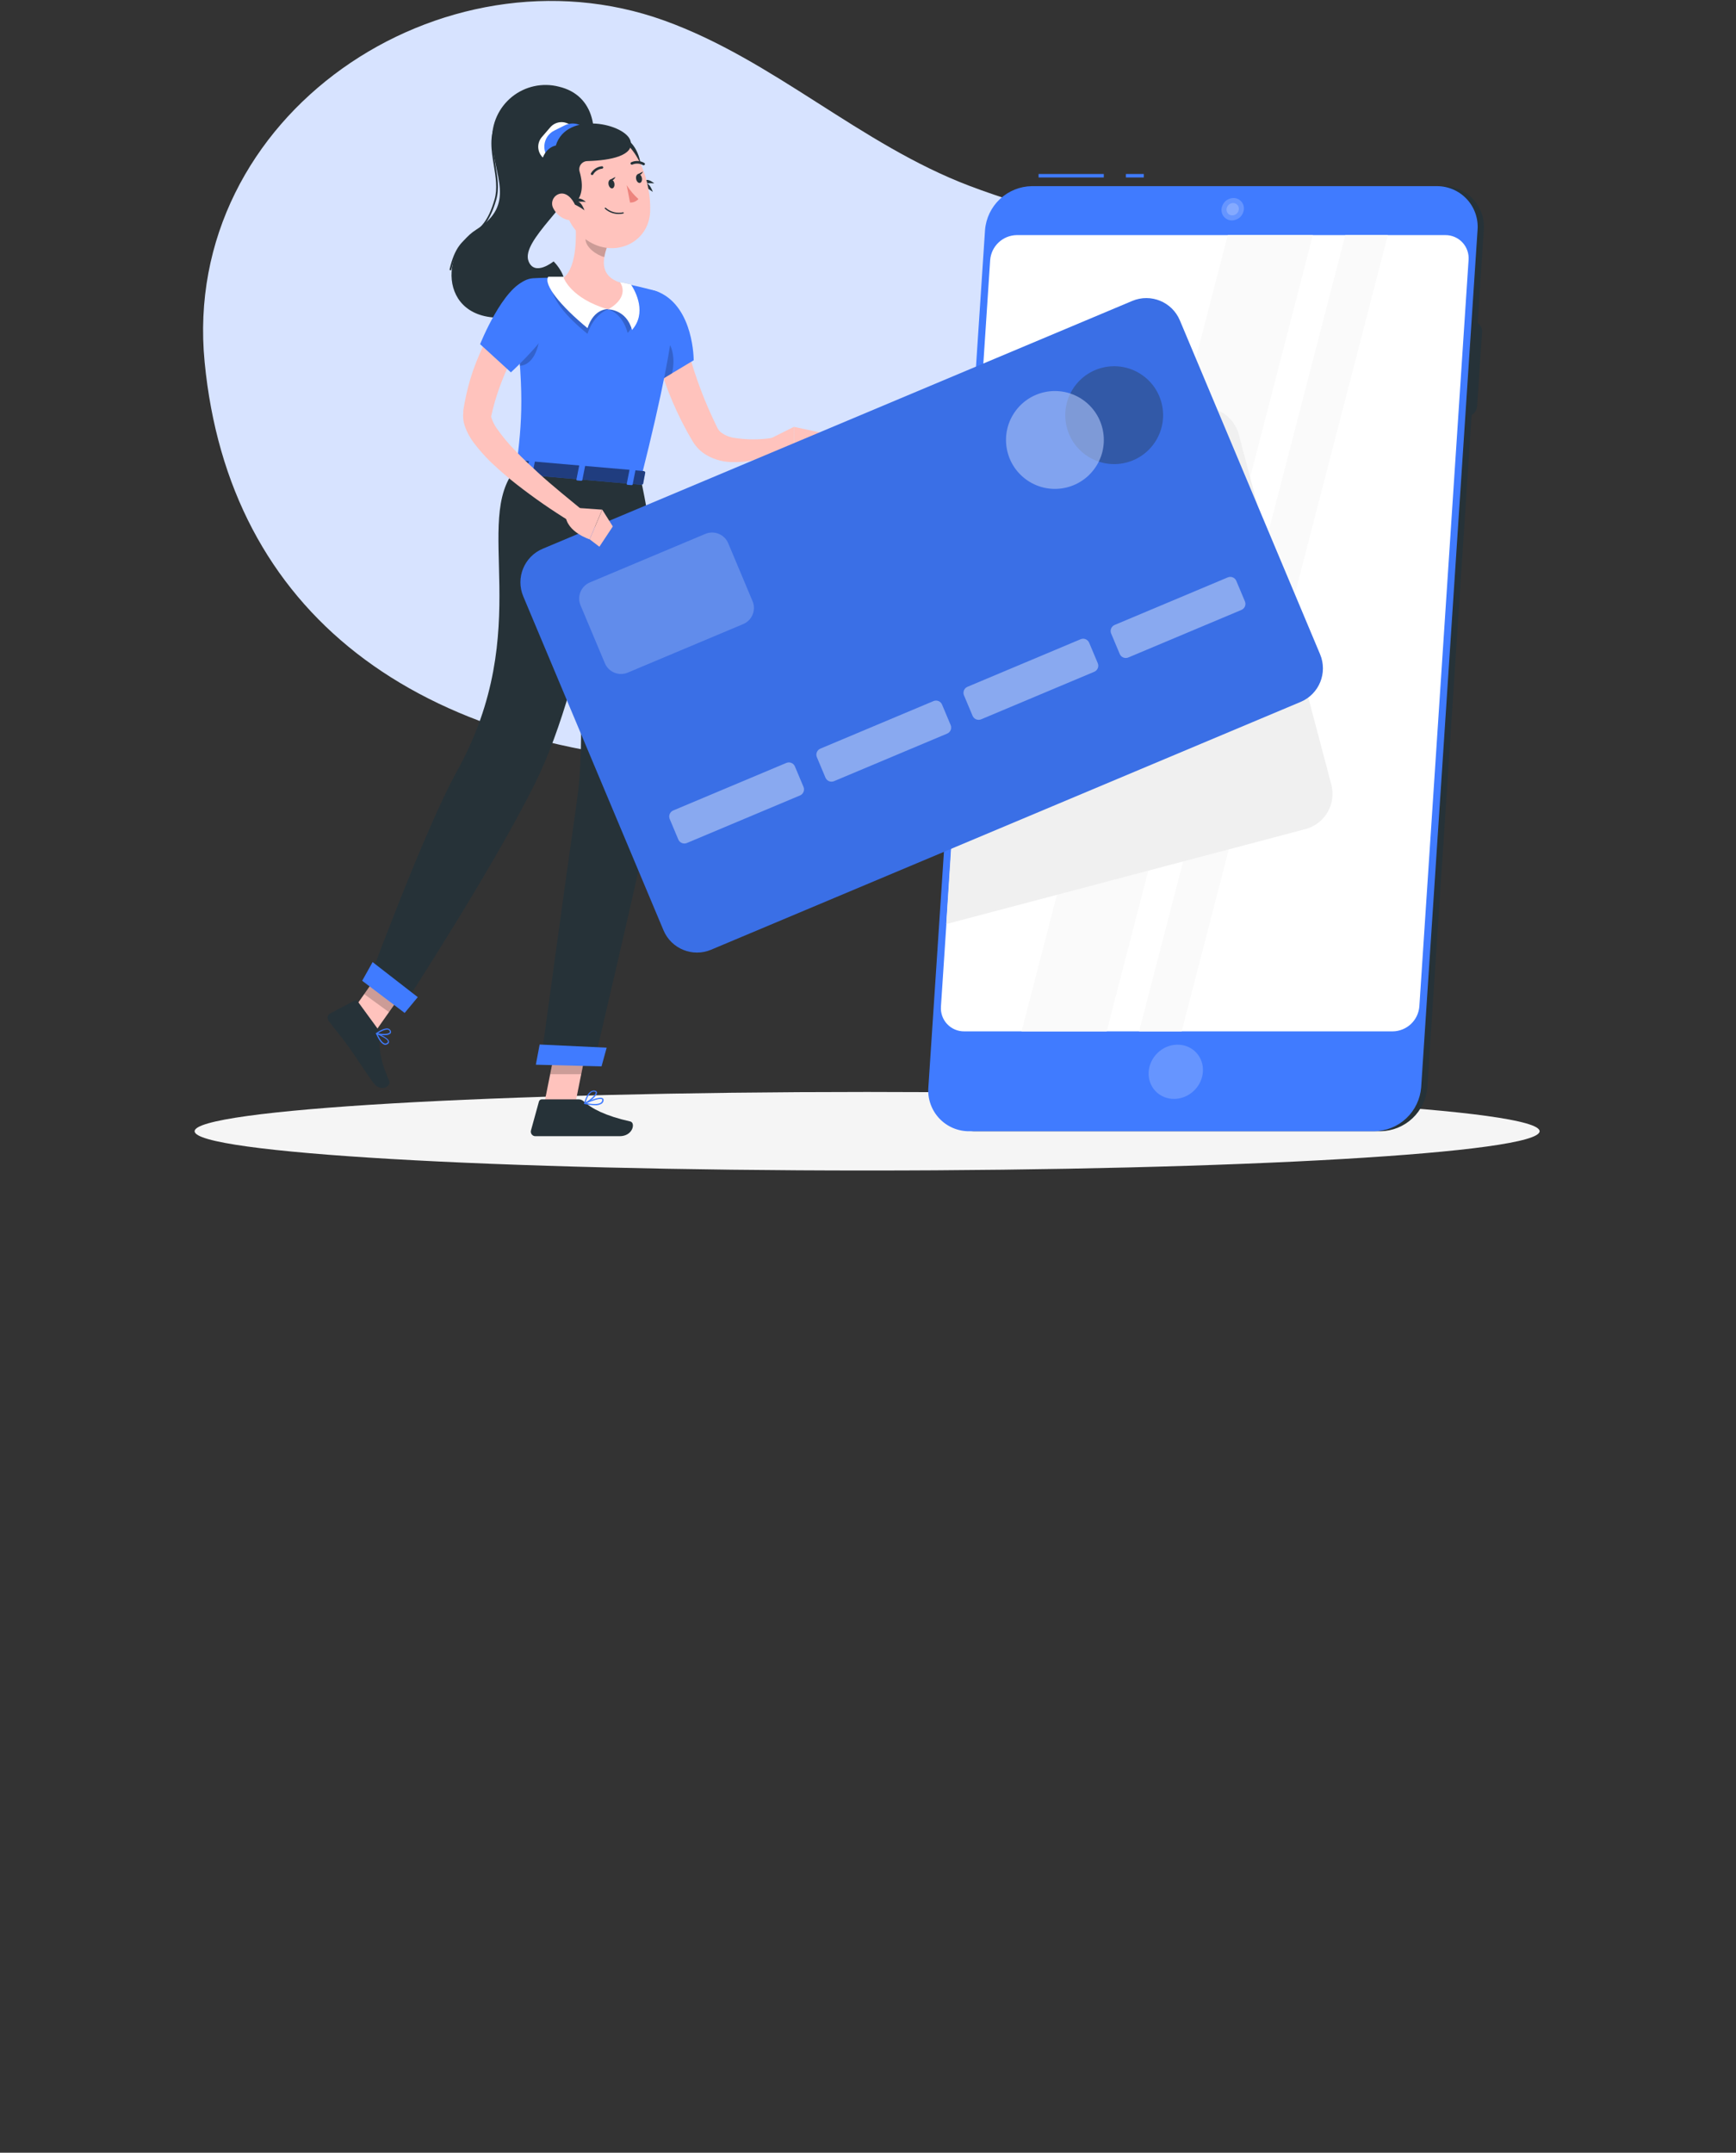<svg width="426" height="528" viewBox="0 0 426 528" fill="none" xmlns="http://www.w3.org/2000/svg">
<rect x="0" y="0" width="426" height="528" fill="#333333" stroke="none"/>
<path d="M315.597 93.311C338.935 149.306 234.391 189.088 175.868 187.318C101.82 185.079 56.174 150.124 50.216 88.826C44.309 28.081 108.603 -14.552 163.024 5.049C189.843 14.71 211.062 35.392 237.881 45.58C269.721 57.666 301.017 58.321 315.597 93.311Z" fill="#D7E3FF"/>
<path d="M212.781 287.095C303.922 287.095 377.806 282.782 377.806 277.46C377.806 272.139 303.922 267.826 212.781 267.826C121.641 267.826 47.757 272.139 47.757 277.46C47.757 282.782 121.641 287.095 212.781 287.095Z" fill="#F5F5F5"/>
<path d="M338.79 277.46H239.379C237.994 277.475 236.621 277.201 235.348 276.656C234.074 276.112 232.928 275.308 231.983 274.296C231.037 273.284 230.313 272.086 229.855 270.778C229.398 269.471 229.218 268.083 229.327 266.702L243.2 56.414C243.433 53.517 244.736 50.81 246.855 48.821C248.975 46.832 251.759 45.704 254.665 45.656H354.068C355.452 45.642 356.824 45.917 358.096 46.462C359.369 47.008 360.514 47.812 361.458 48.824C362.403 49.836 363.127 51.033 363.583 52.34C364.04 53.647 364.22 55.034 364.111 56.414L350.255 266.702C350.023 269.599 348.72 272.306 346.6 274.295C344.481 276.284 341.696 277.412 338.79 277.46Z" fill="#263238"/>
<path d="M359.719 102.205H347.684C347.35 102.208 347.019 102.142 346.712 102.01C346.405 101.879 346.128 101.685 345.9 101.441C345.672 101.197 345.497 100.908 345.387 100.592C345.276 100.277 345.233 99.942 345.259 99.609L346.459 81.395C346.526 80.702 346.846 80.059 347.358 79.588C347.87 79.116 348.538 78.851 349.234 78.841H361.26C361.59 78.838 361.918 78.903 362.222 79.032C362.526 79.161 362.8 79.352 363.028 79.591C363.255 79.831 363.431 80.114 363.544 80.424C363.657 80.735 363.705 81.065 363.686 81.395L362.486 99.609C362.431 100.308 362.116 100.962 361.605 101.442C361.093 101.922 360.421 102.194 359.719 102.205Z" fill="#263238"/>
<path d="M280.684 42.677H276.284V43.528H280.684V42.677Z" fill="#407BFF"/>
<path d="M270.862 42.677H254.861V43.528H270.862V42.677Z" fill="#407BFF"/>
<path d="M337.275 277.46H237.864C236.479 277.474 235.107 277.199 233.834 276.654C232.561 276.109 231.416 275.305 230.471 274.293C229.525 273.281 228.801 272.084 228.343 270.777C227.885 269.47 227.705 268.082 227.812 266.702L241.719 56.414C241.952 53.517 243.255 50.81 245.374 48.821C247.494 46.833 250.278 45.704 253.184 45.656H352.595C353.975 45.651 355.34 45.932 356.605 46.481C357.871 47.03 359.008 47.835 359.947 48.846C360.885 49.857 361.603 51.052 362.056 52.354C362.509 53.657 362.687 55.039 362.579 56.414L348.74 266.702C348.508 269.599 347.205 272.306 345.085 274.295C342.966 276.284 340.181 277.412 337.275 277.46Z" fill="#407BFF"/>
<path d="M341.786 252.964H236.613C235.826 252.973 235.046 252.817 234.323 252.508C233.599 252.198 232.949 251.741 232.411 251.167C231.874 250.592 231.462 249.911 231.203 249.169C230.943 248.426 230.84 247.638 230.902 246.853L242.979 63.776C243.11 62.135 243.846 60.6 245.044 59.471C246.243 58.342 247.818 57.698 249.465 57.665H354.664C355.45 57.657 356.23 57.813 356.954 58.122C357.677 58.432 358.328 58.888 358.865 59.463C359.402 60.038 359.814 60.718 360.074 61.461C360.334 62.203 360.436 62.992 360.375 63.776L348.297 246.853C348.166 248.499 347.427 250.037 346.223 251.167C345.019 252.297 343.437 252.938 341.786 252.964Z" fill="white"/>
<path d="M322.168 57.666H301.281L250.682 252.965H271.568L322.168 57.666Z" fill="#FAFAFA"/>
<path d="M340.569 57.666H330.126L279.526 252.965H289.97L340.569 57.666Z" fill="#FAFAFA"/>
<path d="M326.696 192.45L303.988 106.563C303.38 104.28 301.893 102.33 299.851 101.142C297.809 99.953 295.379 99.622 293.093 100.222L239.37 114.419L232.204 226.648L320.355 203.353C322.638 202.742 324.586 201.252 325.774 199.209C326.962 197.166 327.293 194.736 326.696 192.45Z" fill="#F0F0F0"/>
<path opacity="0.2" d="M293.001 267.505C295.731 264.864 295.941 260.653 293.47 258.099C290.999 255.545 286.783 255.615 284.053 258.256C281.324 260.896 281.114 265.108 283.584 267.662C286.055 270.216 290.271 270.146 293.001 267.505Z" fill="white"/>
<path opacity="0.2" d="M305.239 51.316C305.18 52.058 304.846 52.75 304.303 53.259C303.76 53.767 303.046 54.055 302.302 54.065C301.95 54.066 301.601 53.994 301.278 53.854C300.955 53.714 300.664 53.508 300.424 53.249C300.184 52.991 300 52.686 299.884 52.353C299.768 52.021 299.722 51.667 299.749 51.316C299.806 50.574 300.14 49.88 300.683 49.371C301.227 48.862 301.941 48.575 302.685 48.567C303.038 48.566 303.387 48.638 303.71 48.778C304.033 48.919 304.324 49.124 304.564 49.383C304.804 49.641 304.988 49.946 305.104 50.279C305.22 50.611 305.266 50.965 305.239 51.316Z" fill="white"/>
<path opacity="0.2" d="M303.996 51.316C303.966 51.724 303.785 52.106 303.487 52.387C303.189 52.667 302.797 52.826 302.388 52.831C302.192 52.834 301.999 52.796 301.819 52.72C301.639 52.643 301.478 52.53 301.345 52.387C301.211 52.245 301.11 52.075 301.046 51.891C300.982 51.706 300.958 51.511 300.975 51.316C301.005 50.908 301.186 50.526 301.484 50.245C301.782 49.965 302.174 49.806 302.583 49.801C302.779 49.798 302.972 49.836 303.152 49.912C303.332 49.989 303.493 50.102 303.626 50.245C303.759 50.387 303.861 50.556 303.925 50.741C303.989 50.926 304.013 51.121 303.996 51.316Z" fill="white"/>
<path d="M144.112 40.694C147.287 32.889 146.147 23.382 137.142 21.255C135.157 20.743 133.081 20.704 131.079 21.14C129.077 21.576 127.204 22.475 125.612 23.765C124.02 25.055 122.753 26.7 121.911 28.569C121.069 30.437 120.677 32.476 120.766 34.524C121.124 43.035 126.724 50.125 116.91 56.295C107.097 62.466 108.144 81.063 127.124 77.471C146.104 73.88 135.848 64.117 135.848 64.117C135.848 64.117 131.192 67.913 129.694 64.049C127.796 59.044 140.436 49.827 144.112 40.694Z" fill="#263238"/>
<path d="M110.714 66.296L110.297 66.202C111.565 60.525 113.557 59.061 115.659 57.512C117.762 55.963 119.753 54.491 121.362 48.907C122.119 46.277 121.643 43.367 121.175 40.558C120.579 36.975 119.966 33.264 121.813 29.944L122.179 30.157C120.409 33.34 121.013 36.966 121.592 40.49C122.068 43.35 122.562 46.303 121.77 49.001C120.128 54.721 117.983 56.295 115.915 57.827C113.846 59.359 111.948 60.781 110.714 66.296Z" fill="#263238"/>
<path d="M168.284 83.565C168.344 83.855 168.446 84.289 168.54 84.68L168.838 85.88C169.042 86.689 169.272 87.498 169.51 88.306C169.995 89.915 170.514 91.54 171.076 93.141C172.199 96.361 173.483 99.522 174.923 102.614L175.996 104.852C176.177 105.252 176.434 105.614 176.753 105.916C177.71 106.685 178.851 107.19 180.064 107.38C183.246 107.894 186.491 107.894 189.673 107.38L190.822 110.997C189.942 111.385 189.041 111.726 188.124 112.019C187.213 112.322 186.287 112.577 185.349 112.785C183.397 113.234 181.393 113.42 179.392 113.338C177.036 113.271 174.746 112.549 172.778 111.253C171.671 110.485 170.738 109.493 170.038 108.342L169.902 108.129L169.816 107.984L169.646 107.678L169.297 107.082L168.608 105.873C166.827 102.627 165.263 99.266 163.927 95.813C163.28 94.111 162.641 92.332 162.122 90.536C161.867 89.685 161.612 88.74 161.382 87.821C161.152 86.902 160.948 86.034 160.76 84.944L168.284 83.565Z" fill="#FFC3BD"/>
<path d="M161.714 71.667C170.302 75.497 170.225 88.366 170.225 88.366L161.177 93.805C161.177 93.805 154.368 83.727 154.879 79.148C155.381 74.373 156.845 69.513 161.714 71.667Z" fill="#407BFF"/>
<path opacity="0.2" d="M163.067 82.646C160.718 80.272 158.65 83.012 156.76 86.051C158.056 88.738 159.532 91.334 161.177 93.822L164.888 91.592C165.62 88.757 165.408 85.03 163.067 82.646Z" fill="black"/>
<path d="M188.779 107.703L194.822 104.69L194.891 112.597C194.891 112.597 190.38 113.38 187.375 110.214L188.779 107.703Z" fill="#FFC3BD"/>
<path d="M201.317 106.094L200.278 111.967L194.891 112.597L194.822 104.69L201.317 106.094Z" fill="#FFC3BD"/>
<path d="M133.465 271.179L140.938 271.894L144.419 254.505L136.946 253.791L133.465 271.179Z" fill="#FFC3BD"/>
<path d="M84.466 250.794L90.543 255.22L100.68 240.836L94.594 236.41L84.466 250.794Z" fill="#FFC3BD"/>
<path d="M92.773 252.454L87.768 245.603C87.685 245.481 87.56 245.395 87.417 245.36C87.274 245.326 87.123 245.345 86.993 245.415L80.993 248.599C80.845 248.685 80.716 248.801 80.616 248.94C80.516 249.079 80.446 249.238 80.412 249.406C80.377 249.574 80.379 249.747 80.416 249.915C80.453 250.082 80.525 250.24 80.627 250.377C82.414 252.735 83.393 253.782 85.598 256.803C86.959 258.659 89.683 262.957 91.555 265.519C93.428 268.081 96.058 266.37 95.513 265.136C93.045 259.595 92.96 256.352 93.147 253.756C93.183 253.291 93.05 252.829 92.773 252.454Z" fill="#263238"/>
<path d="M141.925 269.638H132.954C132.793 269.638 132.636 269.692 132.508 269.791C132.381 269.889 132.289 270.027 132.248 270.183L130.299 277.256C130.251 277.423 130.243 277.599 130.275 277.77C130.308 277.941 130.38 278.102 130.486 278.241C130.592 278.379 130.728 278.49 130.885 278.566C131.042 278.642 131.214 278.68 131.388 278.677C134.554 278.677 136.052 278.677 139.993 278.677H152.053C155.33 278.677 156.011 275.366 154.658 275.06C148.581 273.715 145.074 271.86 143.193 270.089C142.843 269.784 142.39 269.623 141.925 269.638Z" fill="#263238"/>
<path opacity="0.2" d="M144.419 254.514L142.623 263.476H135.005L136.946 253.799L144.419 254.514Z" fill="black"/>
<path opacity="0.2" d="M94.594 236.41L100.68 240.845L95.454 248.258L89.368 243.823L94.594 236.41Z" fill="black"/>
<path d="M165.254 78.45C164.727 84.195 162.82 95.473 157.245 117.508L126.656 114.861C128.128 103.38 128.818 95.941 125.941 74.203C125.847 73.485 125.903 72.754 126.103 72.058C126.304 71.362 126.645 70.714 127.107 70.156C127.568 69.597 128.139 69.139 128.785 68.81C129.431 68.482 130.137 68.289 130.86 68.245C133.065 68.126 135.686 68.049 138.316 68.152C142.969 68.221 147.611 68.622 152.207 69.352C154.905 69.837 157.782 70.535 160.122 71.148C161.703 71.562 163.086 72.522 164.025 73.859C164.965 75.196 165.4 76.823 165.254 78.45Z" fill="#407BFF"/>
<path opacity="0.2" d="M126.724 80.57C127.115 83.974 127.405 87.013 127.575 89.736C130.392 89.489 132.469 86.4 132.682 79.94C131.626 76.816 129.116 77.948 126.724 80.57Z" fill="black"/>
<path d="M157.245 117.508C157.245 117.508 167.595 163.299 160.65 195.582C156.028 217.2 145.738 260.872 145.738 260.872L132.69 260.54C132.69 260.54 138.921 214.707 141.534 196.705C146.002 165.877 134.81 115.602 134.81 115.602L157.245 117.508Z" fill="#263238"/>
<path opacity="0.2" d="M145.312 126.76L138.784 137.05C140.75 149.251 141.998 161.556 142.521 173.904C151.696 157.477 147.347 135.45 145.312 126.76Z" fill="black"/>
<path d="M147.611 261.553L131.49 261.144L132.427 256.19L148.87 256.965L147.611 261.553Z" fill="#407BFF"/>
<path d="M150.555 117.023C150.555 117.023 144.487 165.58 131.32 192.092C120.689 213.507 98.45 247.543 98.45 247.543L90.321 241.032C90.321 241.032 104.229 203.387 112.127 189.165C131.507 154.268 115.668 127.671 126.656 114.861L150.555 117.023Z" fill="#263238"/>
<path d="M277.847 73.811L133.176 134.596C128.634 136.504 126.499 141.733 128.407 146.274L162.817 228.171C164.725 232.713 169.954 234.848 174.495 232.939L319.166 172.155C323.708 170.247 325.843 165.018 323.935 160.476L289.525 78.579C287.617 74.038 282.388 71.903 277.847 73.811Z" fill="#407BFF"/>
<path opacity="0.1" d="M277.847 73.811L133.176 134.596C128.634 136.504 126.499 141.733 128.407 146.274L162.817 228.171C164.725 232.713 169.954 234.848 174.495 232.939L319.166 172.155C323.708 170.247 325.843 165.018 323.935 160.476L289.525 78.579C287.617 74.038 282.388 71.903 277.847 73.811Z" fill="black"/>
<path opacity="0.2" d="M173.082 130.95L144.755 142.852C142.571 143.769 141.544 146.284 142.462 148.468L148.433 162.678C149.35 164.863 151.865 165.889 154.049 164.972L182.376 153.07C184.56 152.152 185.587 149.638 184.669 147.454L178.699 133.243C177.781 131.059 175.266 130.032 173.082 130.95Z" fill="white"/>
<path opacity="0.4" d="M192.959 187.123L165.205 198.784C164.386 199.128 164.001 200.071 164.345 200.89L166.451 205.904C166.796 206.723 167.739 207.108 168.558 206.764L196.312 195.103C197.131 194.759 197.516 193.816 197.172 192.997L195.065 187.983C194.721 187.164 193.778 186.779 192.959 187.123Z" fill="white"/>
<path opacity="0.4" d="M229.068 171.956L201.314 183.617C200.495 183.961 200.11 184.904 200.454 185.723L202.561 190.737C202.905 191.556 203.848 191.941 204.667 191.597L232.421 179.936C233.24 179.592 233.625 178.649 233.281 177.83L231.174 172.816C230.83 171.996 229.887 171.611 229.068 171.956Z" fill="white"/>
<path opacity="0.4" d="M265.169 156.788L237.415 168.449C236.596 168.793 236.211 169.736 236.555 170.555L238.662 175.569C239.006 176.388 239.949 176.773 240.768 176.429L268.522 164.768C269.341 164.424 269.726 163.481 269.382 162.662L267.275 157.648C266.931 156.829 265.988 156.444 265.169 156.788Z" fill="white"/>
<path opacity="0.4" d="M301.279 141.621L273.525 153.282C272.706 153.626 272.321 154.569 272.665 155.388L274.772 160.402C275.116 161.221 276.059 161.606 276.878 161.262L304.632 149.601C305.451 149.257 305.836 148.314 305.492 147.495L303.385 142.481C303.041 141.662 302.098 141.277 301.279 141.621Z" fill="white"/>
<g opacity="0.6">
<path opacity="0.6" d="M276.167 113.51C282.618 111.989 286.614 105.526 285.093 99.075C283.571 92.624 277.108 88.628 270.657 90.149C264.207 91.671 260.21 98.133 261.732 104.584C263.253 111.035 269.716 115.031 276.167 113.51Z" fill="#263238"/>
<path opacity="0.6" d="M268.47 115.11C272.446 109.807 271.37 102.285 266.067 98.309C260.764 94.334 253.242 95.409 249.266 100.713C245.29 106.016 246.366 113.537 251.669 117.513C256.972 121.489 264.494 120.413 268.47 115.11Z" fill="white"/>
</g>
<path d="M99.301 248.445L88.874 240.555L91.436 235.976L102.518 244.572L99.301 248.445Z" fill="#407BFF"/>
<path d="M126.349 113.031L124.732 115.653C124.605 115.849 124.843 116.095 125.192 116.121L157.279 118.896C157.552 118.896 157.79 118.802 157.824 118.632L158.335 115.917C158.377 115.729 158.148 115.551 157.85 115.525L126.869 112.844C126.773 112.829 126.676 112.838 126.585 112.871C126.494 112.903 126.413 112.959 126.349 113.031Z" fill="#407BFF"/>
<path opacity="0.5" d="M126.349 113.031L124.732 115.653C124.605 115.849 124.843 116.095 125.192 116.121L157.279 118.896C157.552 118.896 157.79 118.802 157.824 118.632L158.335 115.917C158.377 115.729 158.148 115.551 157.85 115.525L126.869 112.844C126.773 112.829 126.676 112.838 126.585 112.871C126.494 112.903 126.413 112.959 126.349 113.031Z" fill="black"/>
<path d="M130.222 116.853L129.371 116.785C129.209 116.785 129.09 116.674 129.107 116.572L129.805 113.048C129.805 112.937 129.975 112.869 130.145 112.886L130.997 112.954C131.167 112.954 131.286 113.065 131.26 113.167L130.563 116.691C130.528 116.793 130.375 116.87 130.222 116.853Z" fill="#407BFF"/>
<path d="M154.905 118.99L154.054 118.922C153.892 118.922 153.773 118.811 153.79 118.709L154.488 115.185C154.518 115.124 154.568 115.075 154.63 115.046C154.692 115.016 154.761 115.009 154.828 115.023L155.679 115.092C155.849 115.092 155.969 115.202 155.943 115.304L155.245 118.828C155.237 118.947 155.083 119.007 154.905 118.99Z" fill="#407BFF"/>
<path d="M142.563 117.925L141.712 117.849C141.542 117.849 141.423 117.738 141.448 117.636L142.146 114.112C142.146 114.01 142.317 113.934 142.478 113.951L143.329 114.027C143.491 114.027 143.61 114.138 143.593 114.24L142.895 117.764C142.878 117.866 142.734 117.934 142.563 117.925Z" fill="#407BFF"/>
<path d="M94.679 256.241C94.583 256.258 94.486 256.258 94.39 256.241C93.462 256.054 92.688 254.48 92.279 253.56C92.263 253.536 92.254 253.508 92.254 253.479C92.254 253.451 92.263 253.422 92.279 253.399C92.301 253.382 92.328 253.373 92.356 253.373C92.383 253.373 92.41 253.382 92.432 253.399C92.722 253.501 95.258 254.479 95.454 255.407C95.477 255.508 95.472 255.613 95.439 255.711C95.406 255.808 95.346 255.895 95.266 255.96C95.105 256.114 94.9 256.212 94.679 256.241ZM92.696 253.756C93.275 255.024 93.922 255.833 94.449 255.935C94.569 255.953 94.69 255.941 94.803 255.899C94.916 255.857 95.017 255.788 95.096 255.697C95.139 255.665 95.171 255.621 95.189 255.571C95.207 255.522 95.21 255.467 95.198 255.416C95.079 254.845 93.573 254.114 92.696 253.756Z" fill="#407BFF"/>
<path d="M94.756 253.875C93.947 253.976 93.125 253.888 92.356 253.62C92.332 253.61 92.312 253.593 92.297 253.572C92.282 253.551 92.273 253.526 92.27 253.501C92.267 253.475 92.271 253.449 92.281 253.425C92.292 253.401 92.309 253.38 92.33 253.365C92.407 253.314 94.16 252.037 95.215 252.275C95.346 252.3 95.469 252.353 95.576 252.431C95.684 252.509 95.773 252.61 95.837 252.726C95.921 252.833 95.967 252.965 95.967 253.101C95.967 253.237 95.921 253.369 95.837 253.475C95.534 253.73 95.152 253.872 94.756 253.875ZM92.773 253.424C93.624 253.671 95.215 253.688 95.607 253.254C95.675 253.186 95.734 253.075 95.607 252.854C95.565 252.775 95.505 252.706 95.433 252.653C95.361 252.6 95.278 252.564 95.19 252.548C94.475 252.403 93.249 253.109 92.773 253.424Z" fill="#407BFF"/>
<path d="M145.908 271.085C145.083 271.064 144.262 270.962 143.457 270.779C143.43 270.767 143.406 270.747 143.39 270.722C143.374 270.698 143.365 270.668 143.365 270.639C143.365 270.609 143.374 270.58 143.39 270.555C143.406 270.53 143.43 270.51 143.457 270.498C143.832 270.319 147.083 268.796 147.9 269.375C147.976 269.423 148.036 269.492 148.074 269.573C148.112 269.655 148.125 269.745 148.113 269.834C148.111 270.001 148.07 270.165 147.993 270.313C147.916 270.46 147.805 270.588 147.67 270.685C147.141 271.003 146.523 271.143 145.908 271.085ZM143.968 270.575C144.938 270.753 146.725 270.992 147.457 270.439C147.552 270.364 147.63 270.27 147.686 270.163C147.742 270.056 147.774 269.938 147.781 269.817C147.781 269.698 147.781 269.647 147.704 269.621C147.245 269.307 145.321 269.979 143.968 270.575Z" fill="#407BFF"/>
<path d="M143.491 270.779C143.461 270.791 143.428 270.791 143.397 270.779C143.375 270.763 143.359 270.74 143.35 270.714C143.341 270.689 143.339 270.661 143.346 270.634C143.346 270.489 144.112 267.281 145.9 267.485C146.342 267.545 146.462 267.757 146.487 267.936C146.598 268.787 144.546 270.404 143.559 270.804L143.491 270.779ZM145.721 267.74C144.589 267.74 143.934 269.613 143.712 270.362C144.776 269.8 146.266 268.464 146.172 267.945C146.172 267.902 146.172 267.783 145.84 267.749L145.721 267.74Z" fill="#407BFF"/>
<path d="M130.043 80.722L129.592 81.361L129.099 82.084C128.767 82.578 128.435 83.08 128.12 83.599C127.473 84.621 126.886 85.684 126.29 86.749C125.113 88.888 124.079 91.103 123.192 93.379C122.298 95.641 121.55 97.958 120.953 100.315L120.553 102.018C120.553 101.967 120.502 102.145 120.596 102.469C120.889 103.378 121.316 104.239 121.864 105.022C123.239 106.999 124.782 108.853 126.477 110.563C128.179 112.367 130.069 114.112 131.95 115.848C133.831 117.585 135.805 119.253 137.78 120.896C139.755 122.538 141.772 124.198 143.738 125.798L141.61 128.939C137.051 126.235 132.649 123.274 128.426 120.07C126.298 118.47 124.213 116.785 122.196 114.963C120.081 113.109 118.151 111.054 116.434 108.827C115.405 107.518 114.599 106.049 114.051 104.477C113.678 103.384 113.553 102.221 113.685 101.073V100.835V100.707L113.727 100.452L113.812 99.932L113.991 98.903C114.492 96.161 115.198 93.461 116.102 90.825C117.037 88.203 118.143 85.644 119.413 83.165C120.051 81.923 120.749 80.722 121.498 79.539C121.864 78.944 122.247 78.356 122.647 77.769L123.277 76.918C123.498 76.62 123.685 76.356 123.983 75.99L130.043 80.722Z" fill="#FFC3BD"/>
<path d="M129.286 68.73C123.447 70.262 117.813 84.417 117.813 84.417L125.371 91.328C125.371 91.328 137.244 80.501 136.844 75.616C136.512 71.462 133.976 67.488 129.286 68.73Z" fill="#407BFF"/>
<path opacity="0.2" d="M138.316 67.879C137.247 68.098 136.156 68.198 135.065 68.177C134.835 72.382 137.533 76.442 144.164 81.889C145.755 76.927 149.27 75.854 149.27 75.854L138.316 67.879Z" fill="black"/>
<path opacity="0.2" d="M152.207 69.215C152.207 69.215 152.981 69.326 154.828 69.751C156.062 71.65 157.662 77.497 154.028 81.667C152.615 76.561 149.245 75.914 149.245 75.914L152.207 69.215Z" fill="black"/>
<path d="M138.316 67.879C138.316 67.879 136.614 67.879 134.537 67.879C133.303 69.777 137.55 75.037 144.172 80.484C145.764 75.522 149.279 75.82 149.279 75.82L138.316 67.879Z" fill="white"/>
<path d="M152.207 69.215C152.207 69.215 152.981 69.326 154.828 69.751C156.062 71.65 158.726 76.79 155.092 80.927C153.679 75.82 149.245 75.888 149.245 75.888L152.207 69.215Z" fill="white"/>
<path d="M141.048 52.602C141.542 57.147 141.704 65.368 138.316 68.126C138.316 68.126 140.078 73.233 149.245 75.888C154.76 72.705 152.207 69.326 152.207 69.326C147.33 67.709 147.781 64.024 148.947 60.619L141.048 52.602Z" fill="#FFC3BD"/>
<path opacity="0.2" d="M144.266 55.878L148.947 60.619C148.66 61.407 148.444 62.219 148.3 63.045C146.419 62.611 143.695 60.653 143.67 58.645C143.704 57.695 143.906 56.758 144.266 55.878Z" fill="black"/>
<path d="M151.398 34.438C152.888 32.796 155.841 34.89 156.93 38.915C158.565 44.873 154.207 45.299 151.926 42.32C149.645 39.341 150.155 35.809 151.398 34.438Z" fill="#263238"/>
<path d="M156.011 44.899C157.506 45.416 158.919 46.144 160.207 47.061C159.467 45.256 158.803 44.158 156.011 44.899Z" fill="#263238"/>
<path d="M156.871 45.18C158.081 44.939 159.319 44.87 160.548 44.975C159.339 44.048 158.462 43.588 156.871 45.18Z" fill="#263238"/>
<path d="M137.031 45.503C138.929 52.763 139.584 55.878 144.027 58.917C150.726 63.496 159.228 59.581 159.543 51.895C159.824 44.984 156.675 34.277 148.904 32.762C147.192 32.414 145.419 32.512 143.755 33.045C142.091 33.578 140.592 34.53 139.4 35.808C138.209 37.087 137.366 38.649 136.951 40.346C136.536 42.044 136.564 43.819 137.031 45.503Z" fill="#FFC3BD"/>
<path d="M140.538 35.928L138.435 38.371C137.805 39.093 136.915 39.537 135.959 39.607C135.003 39.677 134.058 39.368 133.329 38.746C132.606 38.116 132.16 37.227 132.088 36.271C132.017 35.315 132.325 34.369 132.946 33.639L135.048 31.205C135.679 30.484 136.568 30.039 137.523 29.968C138.478 29.896 139.423 30.203 140.155 30.822C140.876 31.452 141.32 32.341 141.392 33.297C141.463 34.252 141.157 35.197 140.538 35.928Z" fill="white"/>
<path d="M142.478 38.651L139.925 39.928C138.877 40.441 137.668 40.519 136.563 40.145C135.458 39.77 134.546 38.973 134.027 37.928C133.513 36.879 133.435 35.669 133.81 34.562C134.184 33.456 134.981 32.542 136.027 32.021L138.58 30.744C139.63 30.232 140.841 30.155 141.948 30.531C143.054 30.907 143.967 31.706 144.487 32.753C145 33.802 145.076 35.011 144.7 36.117C144.323 37.222 143.525 38.133 142.478 38.651Z" fill="#407BFF"/>
<path d="M139.21 50.933C139.21 50.933 144.453 49.733 142.223 42.065C142.14 41.769 142.125 41.459 142.18 41.157C142.236 40.856 142.359 40.571 142.542 40.324C142.724 40.078 142.96 39.877 143.233 39.736C143.505 39.594 143.806 39.518 144.112 39.511C150.019 39.349 155.543 38.115 154.76 34.694C153.781 30.37 139.065 27.034 136.393 35.69C131.175 36.907 130.98 47.188 139.21 50.933Z" fill="#263238"/>
<path d="M139.235 49.418C140.73 49.935 142.143 50.663 143.432 51.58C142.691 49.793 142.027 48.695 139.235 49.418Z" fill="#263238"/>
<path d="M140.095 49.716C141.305 49.475 142.543 49.407 143.772 49.512C142.572 48.601 141.695 48.133 140.095 49.716Z" fill="#263238"/>
<path d="M135.839 51.205C136.519 52.487 137.679 53.448 139.065 53.878C140.912 54.431 141.865 52.797 141.389 51.035C140.955 49.452 139.474 47.264 137.61 47.477C137.204 47.533 136.819 47.69 136.489 47.931C136.159 48.173 135.894 48.494 135.718 48.864C135.543 49.233 135.462 49.641 135.483 50.05C135.504 50.458 135.627 50.855 135.839 51.205Z" fill="#FFC3BD"/>
<path d="M149.338 45.256C149.458 45.852 149.875 46.277 150.258 46.201C150.641 46.124 150.87 45.571 150.76 44.975C150.649 44.379 150.224 43.954 149.832 44.03C149.44 44.107 149.219 44.652 149.338 45.256Z" fill="#263238"/>
<path d="M156.105 43.92C156.224 44.524 156.632 44.941 157.024 44.865C157.416 44.788 157.637 44.243 157.518 43.648C157.398 43.052 156.99 42.626 156.598 42.703C156.207 42.779 155.986 43.324 156.105 43.92Z" fill="#263238"/>
<path d="M156.437 42.771L157.79 42.073C157.79 42.073 157.271 43.341 156.437 42.771Z" fill="#263238"/>
<path d="M153.781 45.418C154.582 46.68 155.553 47.825 156.667 48.822C156.407 49.107 156.088 49.331 155.732 49.478C155.376 49.625 154.992 49.692 154.607 49.674L153.781 45.418Z" fill="#ED847E"/>
<path d="M151.841 52.491C150.581 52.507 149.363 52.041 148.436 51.188C148.409 51.16 148.393 51.122 148.393 51.082C148.393 51.042 148.409 51.004 148.436 50.976C148.465 50.948 148.503 50.933 148.543 50.933C148.582 50.933 148.62 50.948 148.649 50.976C149.222 51.481 149.906 51.843 150.645 52.034C151.385 52.225 152.159 52.238 152.905 52.074C152.943 52.067 152.982 52.075 153.014 52.098C153.046 52.12 153.068 52.154 153.075 52.193C153.082 52.231 153.073 52.271 153.05 52.303C153.028 52.334 152.994 52.356 152.956 52.363C152.59 52.445 152.216 52.488 151.841 52.491Z" fill="#263238"/>
<path d="M145.278 42.933C145.225 42.93 145.172 42.916 145.125 42.89C145.058 42.849 145.009 42.784 144.99 42.707C144.97 42.63 144.983 42.549 145.023 42.481C145.305 42.003 145.696 41.599 146.166 41.303C146.635 41.007 147.168 40.827 147.721 40.779C147.8 40.779 147.875 40.809 147.932 40.863C147.989 40.917 148.023 40.99 148.028 41.069C148.029 41.108 148.022 41.147 148.008 41.183C147.994 41.22 147.973 41.253 147.946 41.282C147.92 41.31 147.887 41.333 147.852 41.349C147.816 41.365 147.777 41.374 147.738 41.375C147.282 41.425 146.844 41.584 146.46 41.837C146.077 42.09 145.759 42.43 145.534 42.831C145.503 42.867 145.463 42.895 145.419 42.913C145.374 42.931 145.326 42.937 145.278 42.933Z" fill="#263238"/>
<path d="M157.986 40.532C157.938 40.545 157.889 40.545 157.841 40.532C157.444 40.298 156.998 40.161 156.538 40.131C156.078 40.102 155.618 40.181 155.194 40.362C155.118 40.401 155.031 40.407 154.95 40.381C154.87 40.355 154.803 40.297 154.764 40.222C154.726 40.146 154.719 40.058 154.745 39.978C154.772 39.897 154.829 39.83 154.905 39.792C155.414 39.561 155.972 39.457 156.531 39.488C157.09 39.519 157.633 39.685 158.113 39.971C158.147 39.989 158.177 40.014 158.201 40.045C158.225 40.075 158.243 40.11 158.253 40.147C158.264 40.185 158.266 40.224 158.261 40.262C158.256 40.3 158.244 40.337 158.224 40.371C158.203 40.417 158.169 40.456 158.127 40.484C158.085 40.513 158.036 40.529 157.986 40.532Z" fill="#263238"/>
<path d="M140.955 124.53L147.764 125.006L144.691 132.284C144.691 132.284 139.006 130.488 138.776 126.326L140.955 124.53Z" fill="#FFC3BD"/>
<path d="M150.377 129.126L147.083 134.097L144.7 132.284L147.789 125.007L150.377 129.126Z" fill="#FFC3BD"/>
<path d="M149.67 44.099L151.024 43.401C151.024 43.401 150.504 44.669 149.67 44.099Z" fill="#263238"/>
</svg>
